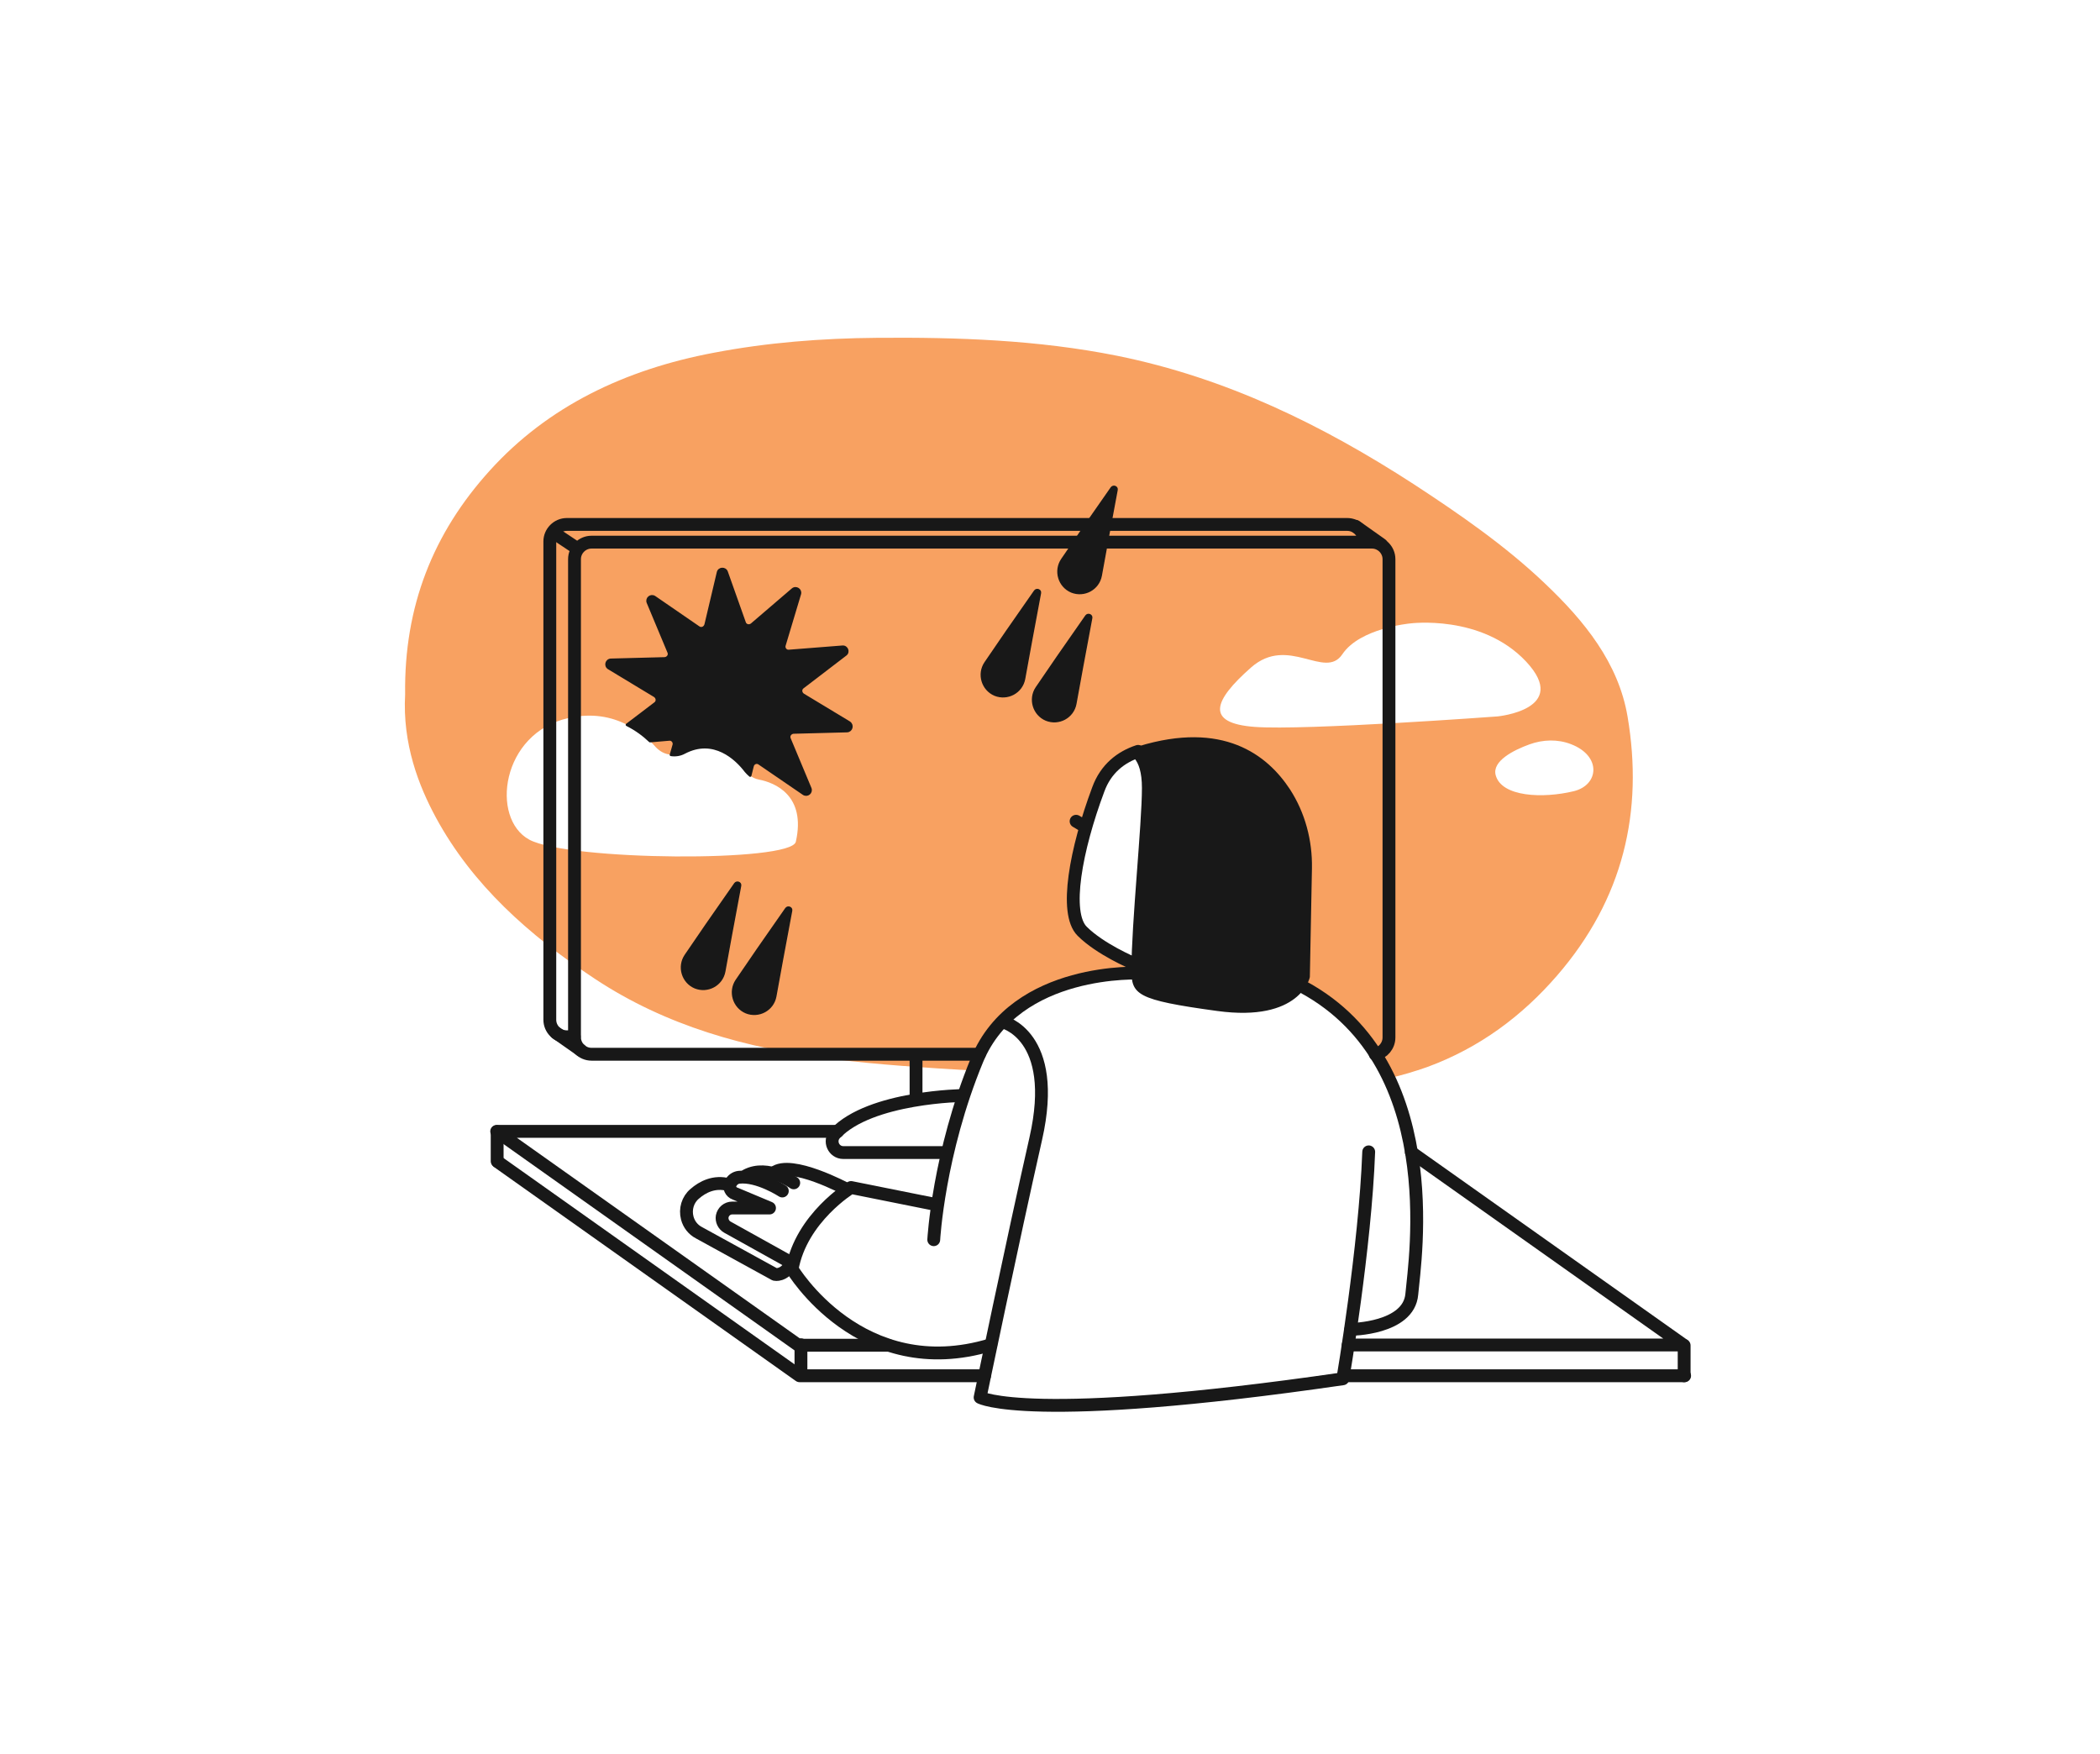 <?xml version="1.0" encoding="utf-8"?>
<!-- Generator: Adobe Illustrator 26.3.1, SVG Export Plug-In . SVG Version: 6.00 Build 0)  -->
<!DOCTYPE svg PUBLIC "-//W3C//DTD SVG 1.1//EN" "http://www.w3.org/Graphics/SVG/1.1/DTD/svg11.dtd">
<svg version="1.1" id="Layer_1" xmlns:x="http://ns.adobe.com/Extensibility/1.0/" xmlns:i="http://ns.adobe.com/AdobeIllustrator/10.0/" xmlns:graph="http://ns.adobe.com/Graphs/1.0/"
	 xmlns="http://www.w3.org/2000/svg" xmlns:xlink="http://www.w3.org/1999/xlink" x="0px" y="0px" width="901.4px" height="752.7px"
	 viewBox="0 0 901.4 752.7" style="enable-background:new 0 0 901.4 752.7;" xml:space="preserve">
<style type="text/css">
	.st0{fill:#F8A161;}
	.st1{fill:#181818;}
	.st2{fill:none;stroke:#181818;stroke-width:0.564;stroke-linecap:round;stroke-linejoin:round;}
	.st3{fill:none;stroke:#181818;stroke-width:5.512;stroke-linecap:round;stroke-linejoin:round;}
	.st4{fill:#181818;stroke:#181818;stroke-width:0.613;}
	.st5{fill:#181818;stroke:#181818;stroke-width:1.28;stroke-linecap:round;stroke-linejoin:round;}
	.st6{fill:none;stroke:#181818;stroke-width:3.411;stroke-linecap:round;stroke-linejoin:round;}
	.st7{fill:none;stroke:#181818;stroke-width:5.512;stroke-miterlimit:10;}
	.st8{fill:#181818;stroke:#181818;stroke-width:1.084;stroke-linecap:round;stroke-linejoin:round;}
</style>
<path class="st0" d="M698.6,307.5c-3.9-22.9-18.4-40.9-35.5-57.1c-16.9-16.1-36.4-29.6-56.3-42.6c-38.9-25.2-80.3-45.6-127.3-55.1
	c-34-6.8-68.5-8-103.2-7.7c-23.6,0.2-46.9,2-69.9,6.4c-38.2,7.2-71.2,23-96.1,50.5c-24.4,26.9-36.9,58.4-36.4,96.1
	c-1.2,21.4,5.9,39.4,13.2,52.9c15.6,28.8,39.9,50.5,68.2,69.2c30.5,20.2,64.9,29.8,101.5,34.4c20.2,2.5,40.4,3.8,60.8,5
	c0.6-1.5,1.2-3,1.8-4.5c16.6-40.2,70.4-37.2,70.4-37.2l66.8,4.5c19.5,9.7,31.8,24.4,39.6,40.5c5.6-1.3,11-2.9,16.4-4.8
	c22.6-8.3,40.8-22,55.7-39.2C696.9,385.8,705.5,348.2,698.6,307.5z M341.6,361.3c-2,8.9-97.5,8.2-114.4-0.9
	c-16.8-9.1-12.1-45.8,16.8-52.2c10.2-2.3,18.5-0.5,25,2.8c4,2,7.3,4.5,9.9,7c1,0.9,1.8,1.8,2.6,2.7c1.7,1.8,3.9,3,6.3,3.2
	c2,0.2,4-0.1,5.8-1c12.7-6.6,22.2,2.8,26.3,8c0.6,0.7,1.2,1.3,1.9,1.9c1.2,0.9,2.4,1.5,3.9,1.8C332.6,335.9,346.1,341.4,341.6,361.3
	z M491.1,335.5c-0.4,8-4.8,78-4.8,78s-14-5.8-21.9-13.7c-7.8-7.8-2.8-35.2,6.9-60.8c3.1-8.4,9-13.2,15.5-15.7
	C486.8,323.2,491.5,327.5,491.1,335.5z M538.6,312c-21.6-1.6-17.6-11.4-1.6-25.5c16-14.1,31.7,5.5,39.2-5.7s29-13.2,29-13.2
	s30.7-4.1,49.9,16.4c19.1,20.5-12.3,23.5-12.3,23.5S560.3,313.6,538.6,312z M675.5,339.6c-13.2,3.2-31,2.5-33.5-6.9
	c-1.6-6,7.6-10.7,14.5-13.2c5.8-2.1,12.1-2.3,17.8-0.1C687.6,324.5,686.3,337,675.5,339.6z"/>
<path class="st1" d="M444.1,253.6c0.9-1.2,2.8-0.4,2.5,1l-3.9,20.9l-2.9,15.9c-1.1,5.9-7.3,9.2-12.8,7c-5.5-2.3-7.5-9.1-4.2-14
	l9.1-13.3L444.1,253.6z"/>
<path class="st2" d="M444.1,253.6c0.9-1.2,2.8-0.4,2.5,1l-3.9,20.9l-2.9,15.9c-1.1,5.9-7.3,9.2-12.8,7c-5.5-2.3-7.5-9.1-4.2-14
	l9.1-13.3L444.1,253.6L444.1,253.6z"/>
<path class="st1" d="M477,209.3c0.9-1.2,2.8-0.4,2.5,1l-3.9,20.9l-2.9,15.9c-1.1,5.9-7.3,9.2-12.8,7c-5.5-2.3-7.5-9.1-4.2-14
	l9.1-13.3L477,209.3z"/>
<path class="st2" d="M477,209.3c0.9-1.2,2.8-0.4,2.5,1l-3.9,20.9l-2.9,15.9c-1.1,5.9-7.3,9.2-12.8,7c-5.5-2.3-7.5-9.1-4.2-14
	l9.1-13.3L477,209.3L477,209.3z"/>
<path class="st1" d="M466.1,264.3c0.9-1.2,2.8-0.4,2.5,1l-3.9,20.9l-2.9,15.9c-1.1,5.9-7.3,9.2-12.8,7c-5.5-2.3-7.5-9.1-4.2-14
	l9.1-13.3L466.1,264.3z"/>
<path class="st2" d="M466.1,264.3c0.9-1.2,2.8-0.4,2.5,1l-3.9,20.9l-2.9,15.9c-1.1,5.9-7.3,9.2-12.8,7c-5.5-2.3-7.5-9.1-4.2-14
	l9.1-13.3L466.1,264.3L466.1,264.3z"/>
<path class="st1" d="M315.4,379.2c0.9-1.2,2.8-0.4,2.5,1l-3.9,20.9l-2.9,15.9c-1.1,5.9-7.3,9.2-12.8,7c-5.5-2.3-7.5-9.1-4.2-14
	l9.1-13.3L315.4,379.2z"/>
<path class="st2" d="M315.4,379.2c0.9-1.2,2.8-0.4,2.5,1l-3.9,20.9l-2.9,15.9c-1.1,5.9-7.3,9.2-12.8,7c-5.5-2.3-7.5-9.1-4.2-14
	l9.1-13.3L315.4,379.2L315.4,379.2z"/>
<path class="st1" d="M337.3,389.9c0.9-1.2,2.8-0.4,2.5,1l-3.9,20.9l-2.9,15.9c-1.1,5.9-7.3,9.2-12.8,7c-5.5-2.3-7.5-9.1-4.2-14
	l9.1-13.3L337.3,389.9z"/>
<path class="st2" d="M337.3,389.9c0.9-1.2,2.8-0.4,2.5,1l-3.9,20.9l-2.9,15.9c-1.1,5.9-7.3,9.2-12.8,7c-5.5-2.3-7.5-9.1-4.2-14
	l9.1-13.3L337.3,389.9L337.3,389.9z"/>
<path class="st3" d="M488.5,322.5c-7.2,2.4-13.8,7.3-17.1,16.4c-9.6,25.7-14.7,53-6.9,60.8c7.8,7.8,21.9,13.7,21.9,13.7"/>
<path class="st4" d="M561.2,419.2l0.9-46.6c0.2-11.8-2.9-23.3-9.2-33.3c-4.8-7.4-11.8-14.6-22.1-18.7s-23.8-4.9-41.6,0.6l0,0
	c-1.7,0.5-2.3,2.6-1.2,3.9l0,0c1.7,2.1,3.2,6.1,3.2,13.1c0,7.3-1,20.4-2,34.3c-0.1,1.1-0.2,2.1-0.2,3.2c-1.1,15.1-2.3,30.6-2.2,40.4
	L561.2,419.2z M561.2,419.2C561.2,419.2,561.2,419.3,561.2,419.2C561.2,419.3,561.2,419.3,561.2,419.2v0.1c-0.1,0.1-0.1,0.3-0.2,0.6
	c-0.2,0.5-0.4,1.2-0.9,2c-0.9,1.7-2.4,3.8-5.1,5.8c-5.3,4-14.9,7.5-32.5,5.1c-8.8-1.2-15.4-2.3-20.5-3.3c-5-1-8.5-2.1-10.7-3.2
	c-2.3-1.2-3.4-2.5-4-4.1c-0.6-1.7-0.7-3.6-0.7-6.1L561.2,419.2z"/>
<path class="st5" d="M489,320.9c-1.9,0.6-2.6,2.9-1.4,4.4c1.7,2.1,3.2,5.9,3.2,12.9c0,15.7-4.5,58.4-4.5,78c0.1,10,1,12.3,36.3,17.1
	c35.2,4.8,39-14,39-14l0.9-46.7c0.2-11.8-2.9-23.5-9.3-33.4C543.5,324.4,524.8,310,489,320.9L489,320.9z"/>
<path class="st3" d="M461.9,352.5l3.7,2.2"/>
<path class="st3" d="M401.7,517l-36.4-7.3c0,0-21.4,13-25.3,35c0,0,29.4,49.4,85.3,32.5"/>
<path class="st3" d="M430.3,438.6c0,0,24.4,5.5,14.3,50.1c-10.1,44.6-23.9,111.1-23.9,111.1s20.7,11.6,155.7-8
	c0,0,9.6-56.4,11.1-97.4"/>
<path class="st3" d="M579.8,570.6c0,0,24.9-0.2,26.2-15.1c1.3-14.8,15.1-101.2-49.4-133.3l-66.8-4.5c0,0-53.8-2.9-70.4,37.2
	c-16.6,40.2-18.6,77.2-18.6,77.2"/>
<path class="st3" d="M605.8,494.6l116.8,82.7H578.7"/>
<path class="st3" d="M359.6,485.6H213.2l129.5,91.8h38.6"/>
<path class="st6" d="M425.4,577.4h-0.7"/>
<path class="st3" d="M213.7,498.7l129.5,91.8h79.4"/>
<path class="st3" d="M723.1,590.5H576.7"/>
<path class="st3" d="M213.4,485.7v12.7"/>
<path class="st3" d="M343.8,577.2v13"/>
<path class="st3" d="M722.9,577.5v13"/>
<path class="st7" d="M413.7,470.2c0,0-40.1,0.4-55.2,16.4c-2.9,3.1-0.7,8.1,3.5,8.1h44"/>
<path class="st3" d="M393.2,469.7v-14.9"/>
<path class="st3" d="M420.4,452.5H253.9c-4,0-7.3-3.3-7.3-7.3V240c0-4,3.3-7.3,7.3-7.3h335c4,0,7.3,3.3,7.3,7.3v205.3
	c0,3.6-2.6,6.6-5.9,7.2"/>
<path class="st3" d="M237.7,228.7l9.6,6.4"/>
<path class="st3" d="M246.5,445h-3.2c-4,0-7.3-3.3-7.3-7.3V232.4c0-4,3.3-7.3,7.3-7.3h335c4,0,7.3,3.3,7.3,7.3v0.2"/>
<path class="st3" d="M238.8,443.4l10.4,7.3"/>
<path class="st3" d="M581.9,225.9l11,7.8"/>
<path class="st3" d="M363.3,510.4c0,0-23.8-12.8-31.1-7"/>
<path class="st3" d="M340.7,507.7c0,0-11.1-8-20.3-3.2"/>
<path class="st3" d="M335.8,511.2c0,0-10.4-6.8-18.6-5.9c-1.6,0.2-2.9,1.2-3.6,2.6c-0.9,1.7,0.1,3.8,1.9,4.4l14.8,6.2h-16
	c-2.1,0-3.9,1.5-4.3,3.6c-0.3,1.8,0.6,3.7,2.2,4.6l27.5,15.3"/>
<path class="st3" d="M312.8,508.5c-6.2-1.7-11.3,1-14.6,3.9c-3,2.5-4.2,6.6-3.2,10.4c0.7,2.7,2.5,5,5,6.3l32.6,17.9
	c0,0,3.9,0.9,7-4.5"/>
<path class="st1" d="M363.6,313.8l-23,0.6c-1.3,0.1-2.3,1.4-1.7,2.7l8.9,21.3c0.7,1.8-1.3,3.4-2.9,2.3l-19-13
	c-1.1-0.8-2.6-0.2-2.9,1.2l-1,4c-0.7-0.6-1.3-1.2-1.9-1.9c-4-5.3-13.7-14.6-26.3-8c-1.8,1-3.9,1.3-5.8,1l1.2-4.2
	c0.4-1.3-0.7-2.6-2-2.4l-8.2,0.7c-2.6-2.5-5.9-5-9.9-7l12.1-9.2c1.1-0.8,1-2.4-0.2-3.2l-19.7-11.9c-1.7-1-1-3.6,1-3.6l23-0.6
	c1.3-0.1,2.3-1.4,1.7-2.7l-8.9-21.3c-0.7-1.8,1.3-3.4,2.9-2.3l18.9,13c1.1,0.8,2.6,0.2,3-1.2l5.3-22.4c0.4-1.9,3.1-2,3.7-0.2
	l7.7,21.7c0.4,1.3,2,1.7,3.1,0.8l17.5-15c1.5-1.3,3.7,0.2,3.1,2l-6.6,22c-0.4,1.3,0.7,2.6,2,2.4l22.9-1.8c1.9-0.2,2.9,2.3,1.3,3.4
	l-18.3,14c-1.1,0.8-1,2.4,0.2,3.2l19.7,11.9C366.2,311.2,365.5,313.7,363.6,313.8z"/>
<path class="st8" d="M363.6,313.8l-23,0.6c-1.3,0.1-2.3,1.4-1.7,2.7l8.9,21.3c0.7,1.8-1.3,3.4-2.9,2.3l-19-13
	c-1.1-0.8-2.6-0.2-2.9,1.2l-1,4c-0.7-0.6-1.3-1.2-1.9-1.9c-4-5.3-13.7-14.6-26.3-8c-1.8,1-3.9,1.3-5.8,1l1.2-4.2
	c0.4-1.3-0.7-2.6-2-2.4l-8.2,0.7c-2.6-2.5-5.9-5-9.9-7l12.1-9.2c1.1-0.8,1-2.4-0.2-3.2l-19.7-11.9c-1.7-1-1-3.6,1-3.6l23-0.6
	c1.3-0.1,2.3-1.4,1.7-2.7l-8.9-21.3c-0.7-1.8,1.3-3.4,2.9-2.3l18.9,13c1.1,0.8,2.6,0.2,3-1.2l5.3-22.4c0.4-1.9,3.1-2,3.7-0.2
	l7.7,21.7c0.4,1.3,2,1.7,3.1,0.8l17.5-15c1.5-1.3,3.7,0.2,3.1,2l-6.6,22c-0.4,1.3,0.7,2.6,2,2.4l22.9-1.8c1.9-0.2,2.9,2.3,1.3,3.4
	l-18.3,14c-1.1,0.8-1,2.4,0.2,3.2l19.7,11.9C366.2,311.2,365.5,313.7,363.6,313.8z"/>
</svg>
